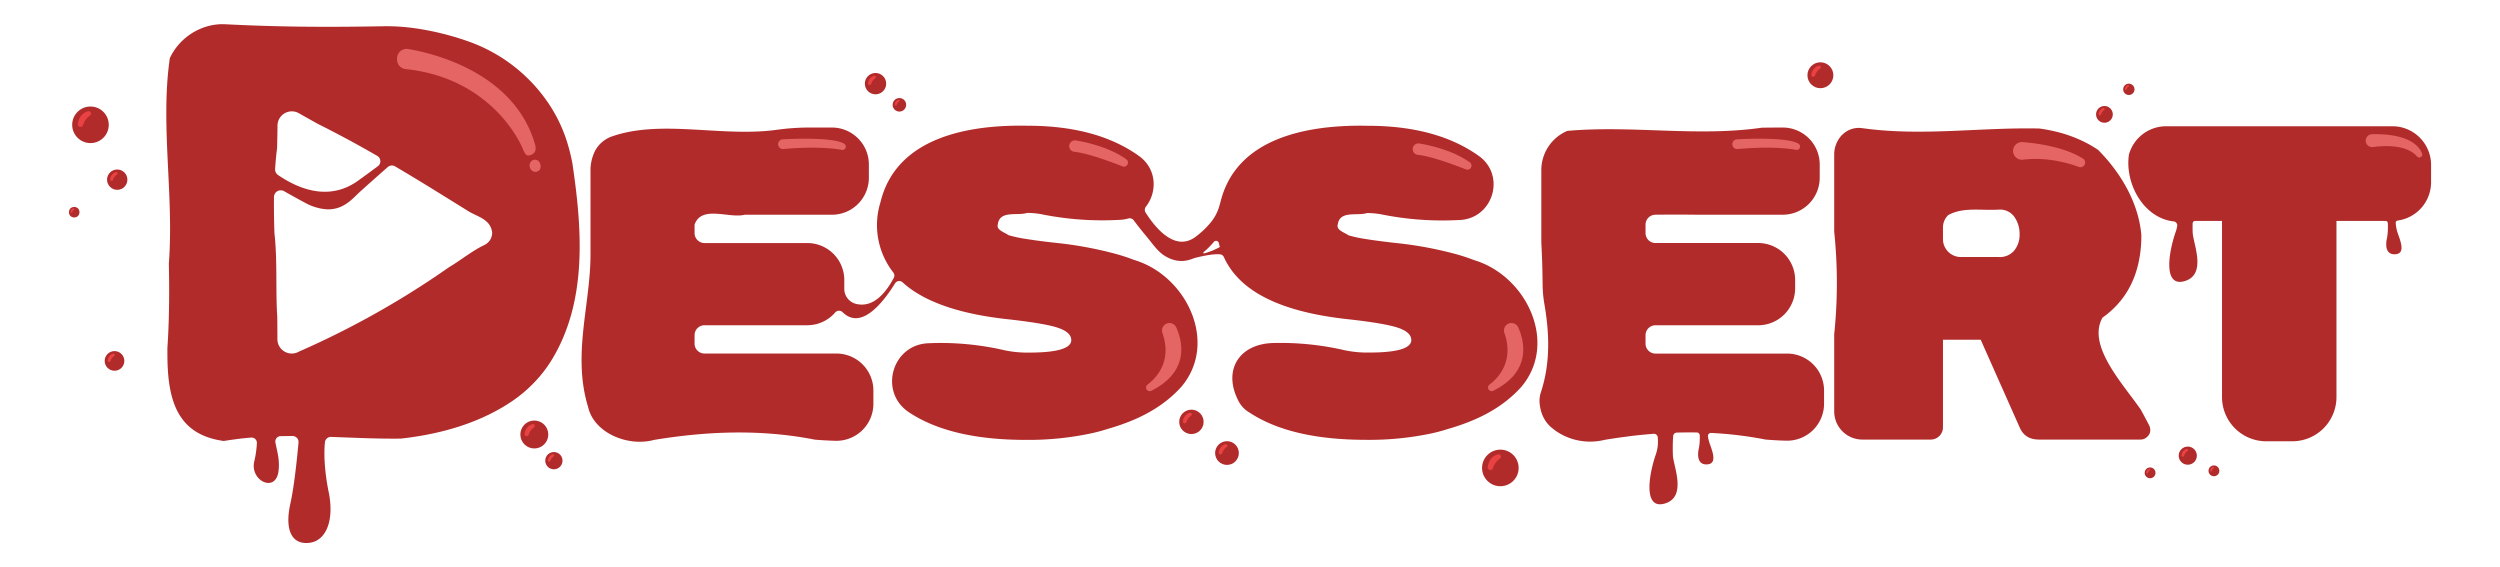 <svg id="Слой_1" data-name="Слой 1" xmlns="http://www.w3.org/2000/svg" viewBox="0 0 1256.17 284.94">
  <g>
    <path d="M740.69,130.7q-3.8-1.47-8.17-2.75A190.09,190.09,0,0,0,701,122.06q-8.76-1-14.62-1.93a65.2,65.2,0,0,1-8.79-1.89c-2.36-1.62-6.36-2.62-5.36-5.62,1-7,10-4,14.6-5.56a38.63,38.63,0,0,1,7.2.64,154.63,154.63,0,0,0,35.58,3l3.72-.15c16.94-.66,23.5-22.44,9.68-32.24l-.4-.28q-17.62-12.36-44.37-14.42c-3.57-.28-7.26-.41-11.07-.41-28.94-.6-65.94,5.4-73.94,38.4-.13.42-.25.85-.37,1.27a22.93,22.93,0,0,1-4.28,8.63,43.66,43.66,0,0,1-7.87,7.52c-10.81,8-21-5.82-25.07-12.19a2.57,2.57,0,0,1,.15-3c5.77-7.38,5.55-19.06-3.57-25.52l-.42-.3q-17.61-12.36-44.37-14.42c-3.57-.28-7.26-.41-11.07-.41-28.94-.6-65.94,5.4-73.94,38.4a38.66,38.66,0,0,0,6.41,35.3,2.49,2.49,0,0,1,.27,2.74c-6.57,12.3-13.46,14.55-19.27,13a7.81,7.81,0,0,1-5.6-7.59v-4.33a18.58,18.58,0,0,0-18.58-18.58H354a5,5,0,0,1-5-5v-4.22c3.42-10,17.42-3,25.21-5H418a18.58,18.58,0,0,0,18.58-18.59V82.66A18.58,18.58,0,0,0,418,64.08H407.48a120.26,120.26,0,0,0-16.86,1.1c-27.79,3.93-58.19-5.38-83.23,3.4a15.32,15.32,0,0,0-9,8.5l0,.08a21.4,21.4,0,0,0-1.68,8.33V128.6c-.18,25-9.18,50-1.18,76,3,13,20,20,33.07,16.45q5.06-.84,10.1-1.5c23.58-3.1,47.2-3.28,70.79,1.37,6.68.53,10.78.57,10.78.57a18.58,18.58,0,0,0,18.58-18.58v-6.69a18.58,18.58,0,0,0-18.59-18.58H354a5,5,0,0,1-5-5v-4.22a5,5,0,0,1,5-5H405.6a18.49,18.49,0,0,0,14-6.35,2.57,2.57,0,0,1,3.8-.19c9.13,9,19.89-4.15,26.36-14.53a2.44,2.44,0,0,1,3.7-.53q1.68,1.53,3.57,2.94,15.92,11.78,47.74,15.47,20,2.17,26.76,4.45t6.75,6.2c0,2.09-1.78,3.67-5.34,4.72s-8.9,1.57-16,1.57a56,56,0,0,1-12-1.13,142,142,0,0,0-36.09-3.66l-2.33.09c-18.36.66-25.12,24.49-9.82,34.67l.28.19q20.81,13.69,58.36,13.7a150.87,150.87,0,0,0,33.85-3.48q3.76-.87,7.3-2c13.92-4,26.92-10,36.92-21,19-22,3-56-23.49-63.92q-3.79-1.47-8.17-2.75a190.09,190.09,0,0,0-31.57-5.89c-5.84-.65-10.72-1.29-14.61-1.93a65.06,65.06,0,0,1-8.8-1.89c-2.36-1.62-6.36-2.62-5.36-5.62,1-7,10-4,14.6-5.56a38.55,38.55,0,0,1,7.2.64,154.63,154.63,0,0,0,35.58,3l3.73-.15a18.57,18.57,0,0,0,4.37-.69,2.56,2.56,0,0,1,2.77.91c1.82,2.45,4,5.2,6.14,7.78,3.32,3.87,5.67,7.76,9.54,10.13,5.19,3.17,10,3.08,14.31,1.23a1.63,1.63,0,0,1,.31-.11c3.75-1,9.76-2.3,13.13-1.92a2.34,2.34,0,0,1,1.87,1.37,37.11,37.11,0,0,0,5.92,9.16,43.32,43.32,0,0,0,7,6.4q15.91,11.78,47.74,15.47,20,2.17,26.76,4.45t6.75,6.2c0,2.09-1.78,3.67-5.34,4.72s-8.91,1.57-16,1.57a56,56,0,0,1-12-1.13,142,142,0,0,0-36.09-3.66h-.24c-17,.61-25,13.7-17.31,28.83a14.18,14.18,0,0,0,5.68,6.11q20.79,13.69,58.36,13.7A150.87,150.87,0,0,0,720,217.62q3.76-.87,7.3-2c13.92-4,26.92-10,36.92-21C783.18,172.62,767.18,138.62,740.69,130.7Zm-136-3.94a37.32,37.32,0,0,0,5.22-5.22,1.44,1.44,0,0,1,2.51.57c.13.59.29,1.17.46,1.75a.33.33,0,0,1-.15.37,33.51,33.51,0,0,1-7.76,3.1A.33.33,0,0,1,604.74,126.76Z" style="fill: #b22b2b"/>
    <path d="M921.63,77.59a14.11,14.11,0,0,1,4.14-10l.05,0a11.76,11.76,0,0,1,10-3.18c29.83,4.16,58.81-.47,88.85.16,2.44.32,4.8.75,7.08,1.27a67.55,67.55,0,0,1,18.5,7q2.05,1.17,4,2.49c11.24,11.33,20.24,26.33,21.69,42.58a58.1,58.1,0,0,1-.19,5.95q-1.7,20.81-15.64,32.87-1.74,1.5-3.68,2.88c-7.87,14.05,10.13,33.05,19.27,46.25.88,1.61,1.65,3.05,2.29,4.25l2,3.83a5.62,5.62,0,0,1,.45,2.47,4.28,4.28,0,0,1-1.47,3,4.72,4.72,0,0,1-3.48,1.46h-51q-6.75,0-9.45-5.62l-19.79-44.53H976.28V214.8a6.15,6.15,0,0,1-6.08,6.07H935.77a14.14,14.14,0,0,1-14.14-14.14V167.92a249.2,249.2,0,0,0,0-51.52V77.59Zm54.65,36.65v5.91a9,9,0,0,0,9,9h19.15a9.36,9.36,0,0,0,7.65-3.26,12.43,12.43,0,0,0,2.7-8.21,14.83,14.83,0,0,0-2.59-8.66,8.82,8.82,0,0,0-7.76-3.7c-8.91.58-17.91-1.42-25.5,2.75A8.61,8.61,0,0,0,976.28,114.24Z" style="fill: #b22b2b"/>
    <path d="M274.3,50.06a81.11,81.11,0,0,0-39.21-29.34,141.83,141.83,0,0,0-26.42-6.51h-.1a101.29,101.29,0,0,0-17-1c-26.55.47-51,.4-79.13-1.06a28.58,28.58,0,0,0-8,1A30.11,30.11,0,0,0,88.68,23.73a29,29,0,0,0-3.35,5.49c-4.85,33.64,2.15,68.64-.49,103.28.08,3.55.13,7.11.15,10.65.06,10.65-.17,21.25-.88,31.78,0,3.73,0,7.42.24,11,1.13,17.86,6.63,32.79,28.13,35.65,2.3-.38,4.59-.7,6.87-1s4.57-.52,6.85-.71a2.68,2.68,0,0,1,2.88,2.88,52.4,52.4,0,0,1-1.27,8.89c-2.52,9.78,10.66,16.33,12.12,5.2.74-5.66-.63-9.74-1.54-14.5a2.7,2.7,0,0,1,2.58-3.2c2,0,4.05-.06,6.07-.06A3,3,0,0,1,150,222.3c-.84,9.21-2.25,22.42-4.09,30.7-3.06,13.79,1,20.77,9.53,19.75s12.6-11.41,9.71-25.53c-1.73-8.43-2.61-17.82-1.88-25a3,3,0,0,1,3-2.69c11.63.41,23.29,1,35.08.86q5.56-.61,10.81-1.54,26.23-4.63,44.76-17a70.24,70.24,0,0,0,14.14-12.55,68,68,0,0,0,5.56-7.5c18.84-29.92,15.84-66.92,11-99.66-.58-3.05-1.27-6-2.1-8.86A74.81,74.81,0,0,0,274.3,50.06ZM139.43,63.14a7.2,7.2,0,0,1,10.79-6.23s3.72,2.15,9.79,5.5c10.16,5.07,20,10.4,29.54,15.91a3.12,3.12,0,0,1,.3,5.21c-2.91,2.17-6.2,4.58-9.93,7.26-14.32,10.3-29.46,4.48-40.19-2.84a3.39,3.39,0,0,1-1.5-3c.23-3.52.54-7,1-10.58C139.41,67.44,139.43,63.14,139.43,63.14ZM243.62,123c-6.14,2.82-12.14,7.82-18,11.26q-4,2.79-8,5.48a438,438,0,0,1-67.43,36.94,7.21,7.21,0,0,1-10.8-6.24s0-4.29-.07-11.15c-.88-13.71.12-28.71-1.43-42.28q-.12-3.61-.18-7.18-.1-5.45-.05-10.84a3.41,3.41,0,0,1,5.09-2.92c3,1.69,6.42,3.62,10.41,5.75a26.38,26.38,0,0,0,10.24,3.29A15.84,15.84,0,0,0,171,104c4.28-1.78,7.13-5.1,9.25-7.06,3.06-2.81,10.59-9.48,14.59-13a3.14,3.14,0,0,1,3.67-.35c10.22,6,20.28,12.25,30.37,18.51l6.07,3.77c4.52,3,11.52,4,12.35,11A6.89,6.89,0,0,1,243.62,123Z" style="fill: #b22b2b"/>
    <path d="M898,177.66H831.83a5,5,0,0,1-5-5v-4.22a5,5,0,0,1,5-5h51.55A18.59,18.59,0,0,0,902,144.9v-4.21a18.58,18.58,0,0,0-18.59-18.58H831.83a5,5,0,0,1-5-5v-4.22a5,5,0,0,1,5-5c6.66-.08,13.66-.08,20.23,0h43.7a18.59,18.59,0,0,0,18.59-18.59V82.66a18.58,18.58,0,0,0-18.59-18.58s-4,0-10.36.07c-32.91,4.71-64.91-1.29-97.86,1.61a21.43,21.43,0,0,0-13.08,19.73v36.27c.39,7.1.59,14.13.65,21.14v0a61.47,61.47,0,0,0,.89,9.86c2.62,15.15,3,30-1.78,44.43a13.59,13.59,0,0,0-.6,5.56h0c.48,4.8,2.37,9.43,6.68,12.66a26.63,26.63,0,0,0,5.73,3.59,30.42,30.42,0,0,0,20.32,2c3.37-.56,6.73-1.06,10.1-1.5q7.24-1,14.5-1.52a1.88,1.88,0,0,1,2,1.68,19.93,19.93,0,0,1-.9,8.54c-3.79,10.87-6.32,28.07,4.55,24.78s4.56-18,4-23.77a89.45,89.45,0,0,1,.11-10.06,1.88,1.88,0,0,1,1.82-1.78c3.36-.1,6.71-.12,10.07-.07a1.49,1.49,0,0,1,1.46,1.47,28.55,28.55,0,0,1-.36,6.12c-.89,3.7-.89,8.94,4.34,8.43s2-7.41.77-11.24a16.22,16.22,0,0,1-.61-2.84,1.49,1.49,0,0,1,1.54-1.7,191.39,191.39,0,0,1,27.43,3.33c6.68.53,10.78.57,10.78.57a18.58,18.58,0,0,0,18.58-18.58v-6.69A18.58,18.58,0,0,0,898,177.66Z" style="fill: #b22b2b"/>
    <path d="M1202.08,63.44H1088.45a19.39,19.39,0,0,0-18.74,14.28c-2.12,14.77,7.54,31.9,22.51,33.54a2,2,0,0,1,1.75,2.33,17.29,17.29,0,0,1-.73,2.85c-3.79,10.87-6.32,28.07,4.56,24.78s4.55-18,4-23.77c-.11-1.29-.12-3.14-.07-5.23A1.28,1.28,0,0,1,1103,111h13.49v88.51a22.22,22.22,0,0,0,22.21,22.22h13A22.21,22.21,0,0,0,1174,199.47V111h24.68a1.12,1.12,0,0,1,1.11,1.08,33.91,33.91,0,0,1-.33,7.22c-.9,3.7-.9,8.94,4.34,8.43s2-7.41.76-11.24a20.22,20.22,0,0,1-.78-4.48,1.11,1.11,0,0,1,1-1.2,19.44,19.44,0,0,0,16.76-19.25V82.89A19.44,19.44,0,0,0,1202.08,63.44Z" style="fill: #b22b2b"/>
    <circle cx="45.46" cy="62.71" r="9.19" style="fill: #b22b2b"/>
    <path d="M39.09,62.35c.27-1.9,1.28-5.4,5.12-6.44a1.23,1.23,0,0,1,1.32.47h0a1.18,1.18,0,0,1-.3,1.65,9.07,9.07,0,0,0-3.52,4.86,1.2,1.2,0,0,1-1.4.84l-.3-.07A1.19,1.19,0,0,1,39.09,62.35Z" style="fill: #ea4242"/>
    <circle cx="753.88" cy="235.12" r="9.19" style="fill: #b22b2b"/>
    <path d="M747.51,234.76c.28-1.9,1.28-5.4,5.13-6.44a1.21,1.21,0,0,1,1.31.47h0a1.19,1.19,0,0,1-.29,1.66,9,9,0,0,0-3.52,4.85,1.19,1.19,0,0,1-1.4.84l-.31-.07A1.19,1.19,0,0,1,747.51,234.76Z" style="fill: #ea4242"/>
    <circle cx="1099.29" cy="228.95" r="4.56" style="fill: #b22b2b"/>
    <path d="M1096.13,228.78a3.63,3.63,0,0,1,2.55-3.2.63.63,0,0,1,.65.23h0a.6.6,0,0,1-.15.83,4.52,4.52,0,0,0-1.75,2.41.57.57,0,0,1-.69.41l-.15,0A.59.59,0,0,1,1096.13,228.78Z" style="fill: #ea4242"/>
    <circle cx="1080.35" cy="237.59" r="2.72" style="fill: #b22b2b"/>
    <path d="M1078.46,237.48a2.17,2.17,0,0,1,1.52-1.91.37.37,0,0,1,.39.14h0a.35.35,0,0,1-.09.49,2.75,2.75,0,0,0-1,1.44.35.35,0,0,1-.41.25l-.09,0A.36.36,0,0,1,1078.46,237.48Z" style="fill: #ea4242"/>
    <circle cx="1112.43" cy="236.58" r="2.72" style="fill: #b22b2b"/>
    <path d="M1110.55,236.47a2.15,2.15,0,0,1,1.52-1.9.37.37,0,0,1,.39.13h0a.35.35,0,0,1-.09.49,2.7,2.7,0,0,0-1,1.44.36.36,0,0,1-.42.25l-.09,0A.34.34,0,0,1,1110.55,236.47Z" style="fill: #ea4242"/>
    <circle cx="914.69" cy="37.81" r="6.51" style="fill: #b22b2b"/>
    <path d="M910.18,37.56A5.16,5.16,0,0,1,913.81,33a.85.85,0,0,1,.93.33h0a.84.84,0,0,1-.21,1.17A6.44,6.44,0,0,0,912,37.94a.86.86,0,0,1-1,.6l-.22,0A.85.85,0,0,1,910.18,37.56Z" style="fill: #ea4242"/>
    <circle cx="1057.41" cy="57.47" r="4.21" style="fill: #b22b2b"/>
    <path d="M1054.5,57.31a3.32,3.32,0,0,1,2.34-3,.57.57,0,0,1,.61.21h0a.55.55,0,0,1-.14.76,4.12,4.12,0,0,0-1.61,2.23.55.55,0,0,1-.64.38l-.14,0A.53.53,0,0,1,1054.5,57.31Z" style="fill: #ea4242"/>
    <circle cx="1069.67" cy="44.88" r="2.85" style="fill: #b22b2b"/>
    <path d="M1067.69,44.76a2.27,2.27,0,0,1,1.59-2,.38.38,0,0,1,.41.14h0a.37.37,0,0,1-.09.52,2.76,2.76,0,0,0-1.09,1.5.37.37,0,0,1-.44.26l-.09,0A.37.37,0,0,1,1067.69,44.76Z" style="fill: #ea4242"/>
    <circle cx="598.65" cy="211.97" r="6.13" style="fill: #b22b2b"/>
    <path d="M594.4,211.73a4.86,4.86,0,0,1,3.42-4.29.79.79,0,0,1,.87.31h0a.78.78,0,0,1-.19,1.1,6,6,0,0,0-2.35,3.24.8.8,0,0,1-.93.56l-.2-.05A.79.79,0,0,1,594.4,211.73Z" style="fill: #ea4242"/>
    <circle cx="616.52" cy="227.64" r="5.96" style="fill: #b22b2b"/>
    <path d="M612.39,227.41a4.72,4.72,0,0,1,3.32-4.17.79.79,0,0,1,.86.3h0a.76.76,0,0,1-.2,1.07,5.92,5.92,0,0,0-2.28,3.15.77.77,0,0,1-.9.54l-.2,0A.78.78,0,0,1,612.39,227.41Z" style="fill: #ea4242"/>
    <circle cx="439.92" cy="42.03" r="5.36" style="fill: #b22b2b"/>
    <path d="M436.21,41.81a4.26,4.26,0,0,1,3-3.75.72.72,0,0,1,.77.27h0a.69.69,0,0,1-.18,1,5.32,5.32,0,0,0-2.05,2.83.69.69,0,0,1-.82.49l-.17,0A.7.7,0,0,1,436.21,41.81Z" style="fill: #ea4242"/>
    <circle cx="451.92" cy="52.66" r="3.4" style="fill: #b22b2b"/>
    <path d="M449.57,52.53a2.69,2.69,0,0,1,1.89-2.38.44.44,0,0,1,.49.17h0a.44.44,0,0,1-.11.61,3.37,3.37,0,0,0-1.3,1.8A.44.44,0,0,1,450,53l-.11,0A.43.43,0,0,1,449.57,52.53Z" style="fill: #ea4242"/>
    <circle cx="268.48" cy="218.32" r="7.02" style="fill: #b22b2b"/>
    <path d="M263.61,218.05a5.58,5.58,0,0,1,3.92-4.92.93.93,0,0,1,1,.36h0a.9.9,0,0,1-.22,1.26,6.84,6.84,0,0,0-2.69,3.72.9.9,0,0,1-1.07.63l-.23,0A.91.91,0,0,1,263.61,218.05Z" style="fill: #ea4242"/>
    <circle cx="278.31" cy="231.47" r="4.34" style="fill: #b22b2b"/>
    <path d="M275.3,231.3a3.45,3.45,0,0,1,2.42-3,.59.59,0,0,1,.62.22h0a.56.56,0,0,1-.14.79,4.23,4.23,0,0,0-1.66,2.29.56.56,0,0,1-.66.39l-.14,0A.55.55,0,0,1,275.3,231.3Z" style="fill: #ea4242"/>
    <circle cx="57.54" cy="181.35" r="4.94" style="fill: #b22b2b"/>
    <path d="M54.12,181.15a3.91,3.91,0,0,1,2.75-3.45.64.64,0,0,1,.71.25h0a.64.64,0,0,1-.16.89,4.84,4.84,0,0,0-1.89,2.6.63.63,0,0,1-.75.45l-.16,0A.64.64,0,0,1,54.12,181.15Z" style="fill: #ea4242"/>
    <circle cx="58.9" cy="90.28" r="5.11" style="fill: #b22b2b"/>
    <path d="M55.37,90.08a4,4,0,0,1,2.84-3.57.66.66,0,0,1,.73.25h0a.67.67,0,0,1-.16.93,5,5,0,0,0-2,2.69.66.66,0,0,1-.77.47l-.17,0A.65.65,0,0,1,55.37,90.08Z" style="fill: #ea4242"/>
    <circle cx="37.29" cy="106.62" r="2.64" style="fill: #b22b2b"/>
    <path d="M35.46,106.52a2.1,2.1,0,0,1,1.47-1.85.35.35,0,0,1,.38.13h0a.34.34,0,0,1-.09.48,2.61,2.61,0,0,0-1,1.39.33.33,0,0,1-.4.24l-.09,0A.32.32,0,0,1,35.46,106.52Z" style="fill: #ea4242"/>
    <path d="M205.13,24.64c14.67,2.44,53.71,12.87,63.73,48,.67,2.36.27,4.22-2,5.18h0c-2.45,1-3.11-.56-4.15-3-4.5-10.63-21.4-36.21-58.93-40.12a4.79,4.79,0,0,1-4.28-4.9l0-.53A4.81,4.81,0,0,1,205.13,24.64Z" style="fill: #e56565"/>
    <path d="M271.39,82.26c.59,1.58.19,3.33-1.4,3.92a2.75,2.75,0,0,1-3.62-1.85,2.87,2.87,0,0,1,1.48-3.89A2.65,2.65,0,0,1,271.39,82.26Z" style="fill: #e56565"/>
    <path d="M591.05,164.55c3,6.73,7,22-12.57,31.81a1.85,1.85,0,0,1-1.59,0h0a1.82,1.82,0,0,1-.31-3.1c4.43-3.34,12.46-11.68,7.51-25.93a3.78,3.78,0,0,1,2-4.7h0A3.77,3.77,0,0,1,591.05,164.55Z" style="fill: #e56565"/>
    <path d="M762.88,164.55c3,6.73,7,22-12.57,31.81a1.85,1.85,0,0,1-1.59,0h0a1.82,1.82,0,0,1-.31-3.1c4.43-3.34,12.46-11.68,7.51-25.93a3.78,3.78,0,0,1,2-4.7h0A3.77,3.77,0,0,1,762.88,164.55Z" style="fill: #e56565"/>
    <path d="M540.61,70.57c5.46.92,16.9,3.46,25.3,9.45a2,2,0,0,1,.64,2.58h0a2,2,0,0,1-2.53,1c-4.55-1.81-17.19-6.63-24.19-7.32a2.87,2.87,0,0,1-2.57-3h0A2.87,2.87,0,0,1,540.61,70.57Z" style="fill: #e56565"/>
    <path d="M713.2,72.1c5.46.92,16.9,3.46,25.3,9.45a2,2,0,0,1,.65,2.58h0a2,2,0,0,1-2.54,1c-4.55-1.81-17.18-6.63-24.19-7.32a2.85,2.85,0,0,1-2.56-3h0A2.85,2.85,0,0,1,713.2,72.1Z" style="fill: #e56565"/>
    <path d="M1016.31,71.4c7.33.59,21,2.45,30.31,8.27a2.35,2.35,0,0,1,.88,3h0a2.35,2.35,0,0,1-2.93,1.21c-4.47-1.66-15.83-5.19-28-3.65a4.46,4.46,0,0,1-5.06-4.11h0A4.45,4.45,0,0,1,1016.31,71.4Z" style="fill: #e56565"/>
    <path d="M393.27,70c7.05-.35,25.82-1,30.93,2.22a1.69,1.69,0,0,1,.38,2.53h0a1.7,1.7,0,0,1-1.6.56c-2.85-.55-12.28-1.93-29.38-.43A2.44,2.44,0,0,1,391,72.78h0A2.44,2.44,0,0,1,393.27,70Z" style="fill: #e56565"/>
    <path d="M872.76,70c7-.35,25.82-1,30.93,2.22a1.69,1.69,0,0,1,.38,2.53h0a1.7,1.7,0,0,1-1.6.56c-2.86-.55-12.28-1.93-29.38-.43a2.44,2.44,0,0,1-2.62-2.06h0A2.44,2.44,0,0,1,872.76,70Z" style="fill: #e56565"/>
    <path d="M1191.81,67.45c6.85-.21,21.23.47,25.18,9.55a1.49,1.49,0,0,1-.8,2h0a1.49,1.49,0,0,1-1.73-.41c-1.67-2-7.23-6.68-22.13-4.7a3.22,3.22,0,0,1-3.58-2.64h0A3.21,3.21,0,0,1,1191.81,67.45Z" style="fill: #e56565"/>
  </g>
</svg>
